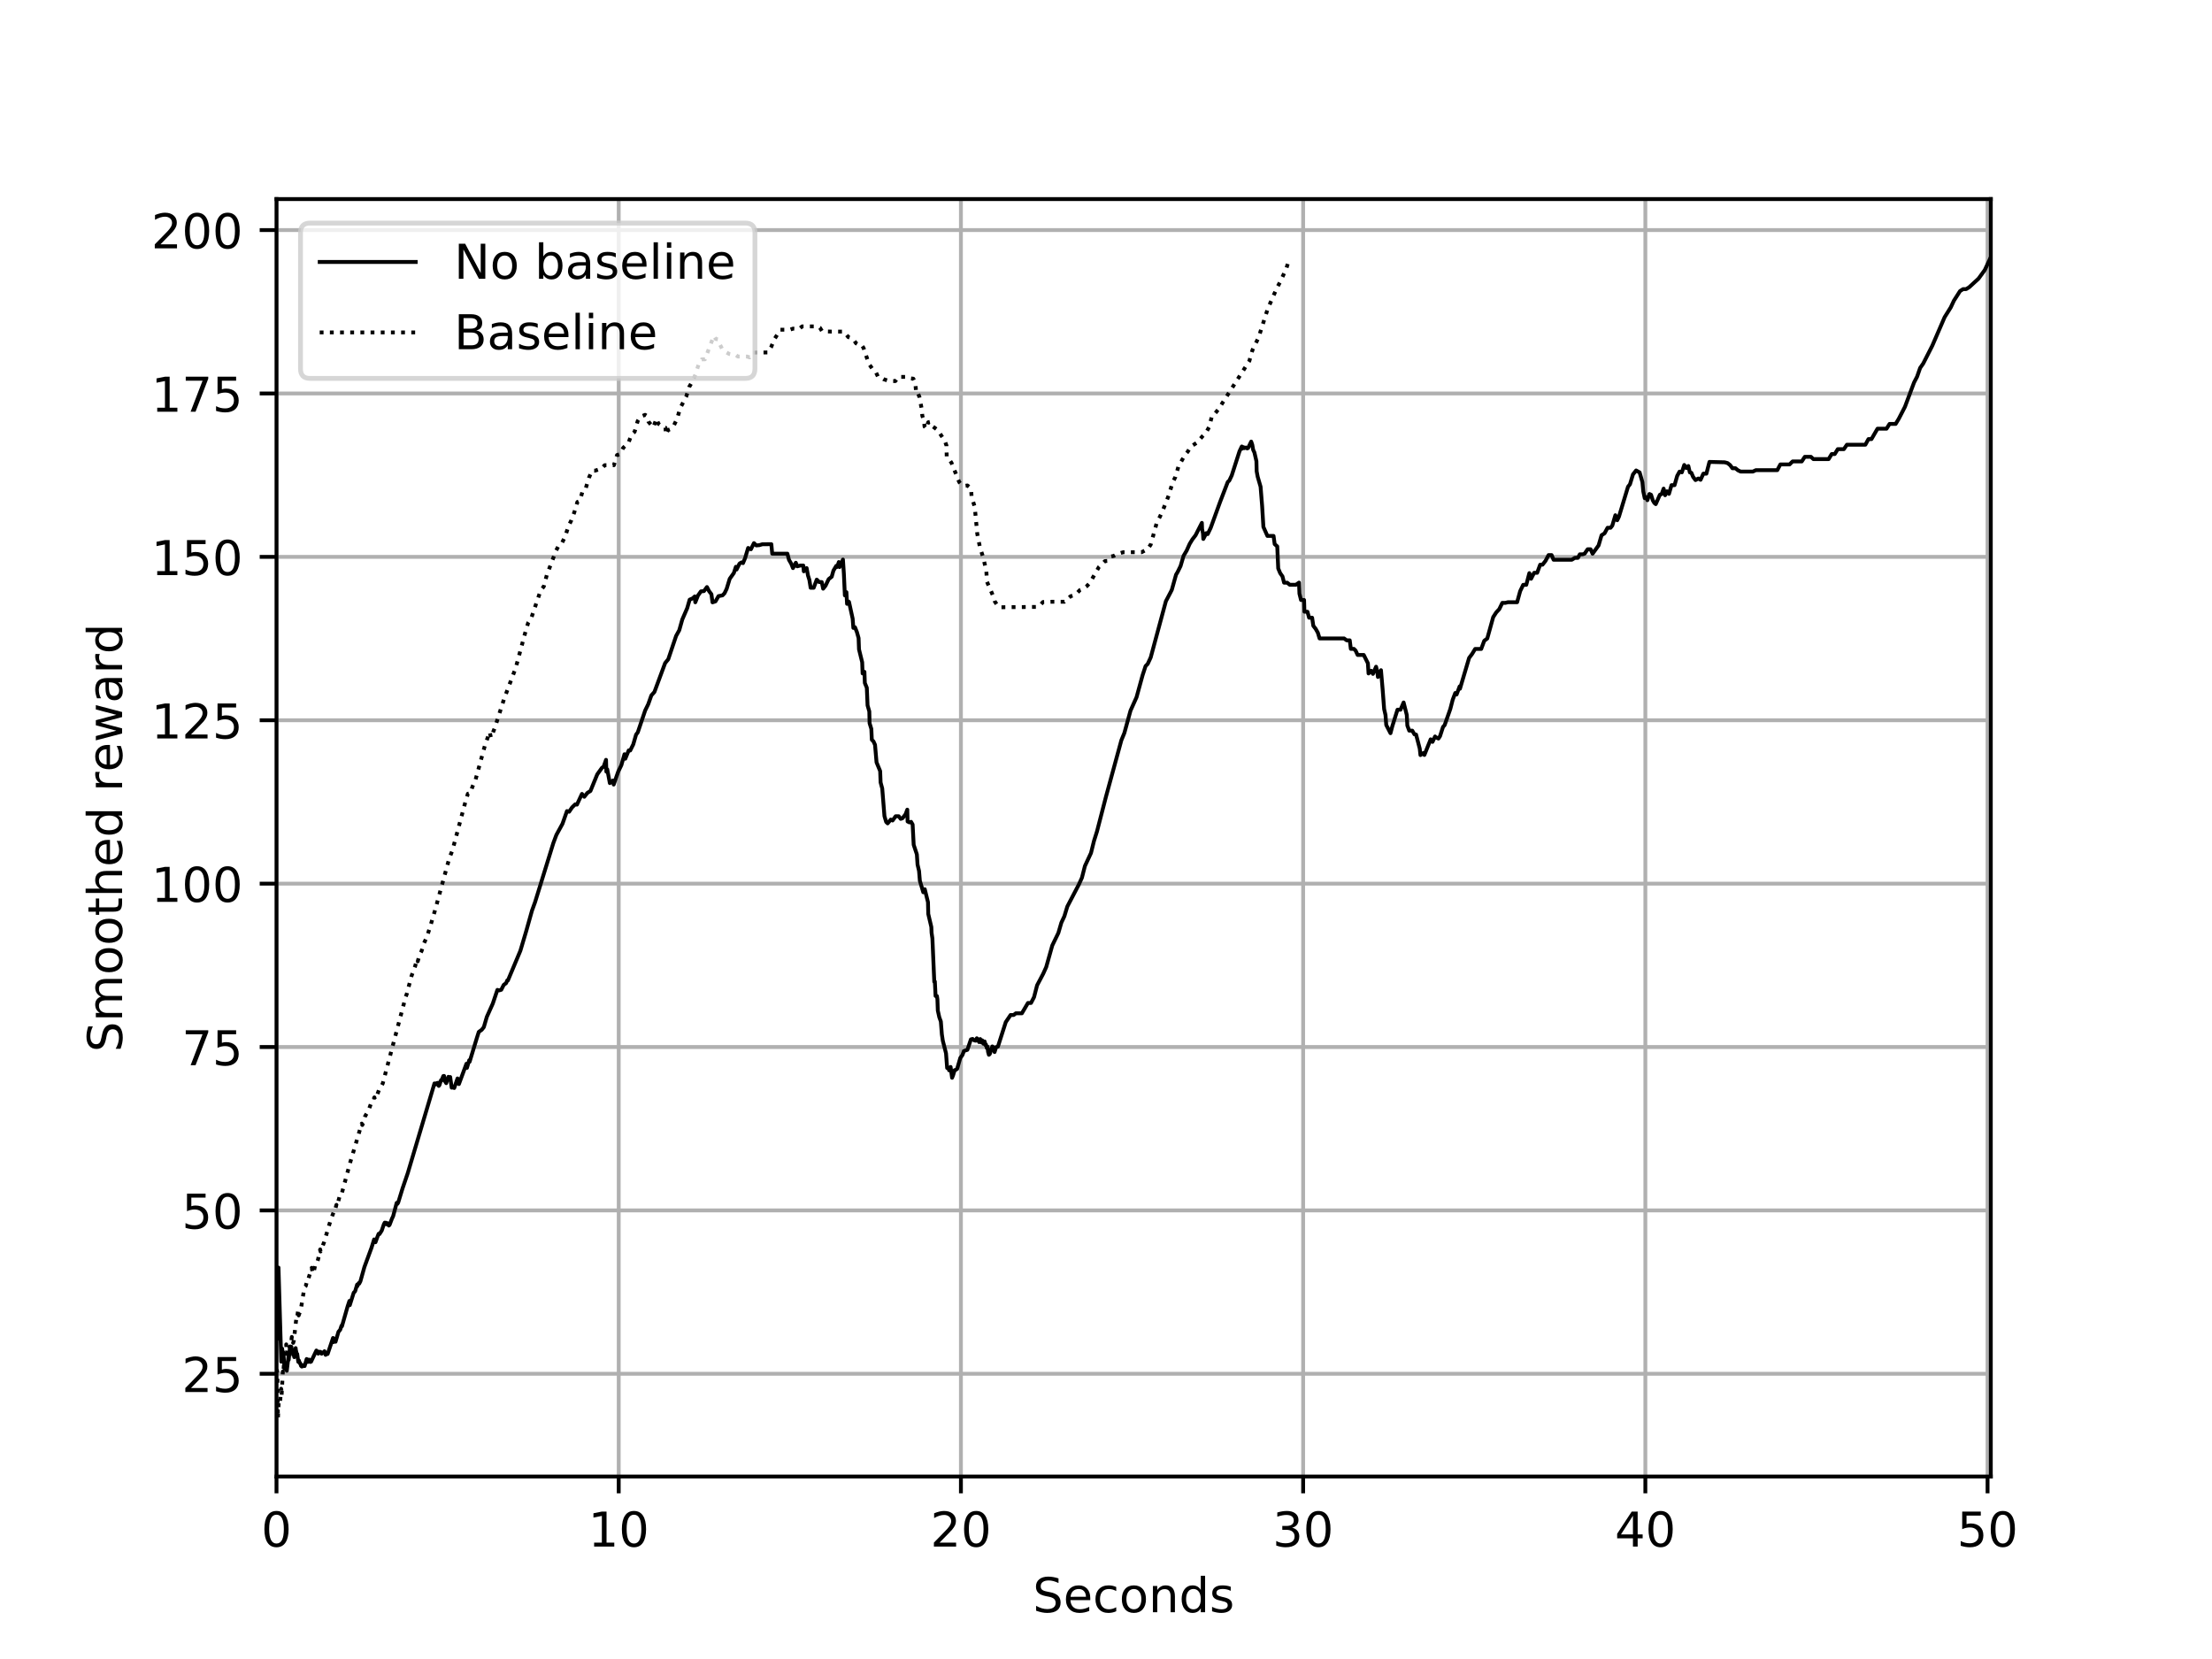 <?xml version="1.0" encoding="utf-8" standalone="no"?>
<!DOCTYPE svg PUBLIC "-//W3C//DTD SVG 1.1//EN"
  "http://www.w3.org/Graphics/SVG/1.1/DTD/svg11.dtd">
<!-- Created with matplotlib (https://matplotlib.org/) -->
<svg height="345.6pt" version="1.1" viewBox="0 0 460.8 345.6" width="460.8pt" xmlns="http://www.w3.org/2000/svg" xmlns:xlink="http://www.w3.org/1999/xlink">
 <defs>
  <style type="text/css">
*{stroke-linecap:butt;stroke-linejoin:round;}
  </style>
 </defs>
 <g id="figure_1">
  <g id="patch_1">
   <path d="M 0 345.6 
L 460.8 345.6 
L 460.8 0 
L 0 0 
z
" style="fill:#ffffff;"/>
  </g>
  <g id="axes_1">
   <g id="patch_2">
    <path d="M 57.6 307.584 
L 414.72 307.584 
L 414.72 41.472 
L 57.6 41.472 
z
" style="fill:#ffffff;"/>
   </g>
   <g id="matplotlib.axis_1">
    <g id="xtick_1">
     <g id="line2d_1">
      <path clip-path="url(#pd88b8d4b25)" d="M 57.6 307.584 
L 57.6 41.472 
" style="fill:none;stroke:#b0b0b0;stroke-linecap:square;stroke-width:0.8;"/>
     </g>
     <g id="line2d_2">
      <defs>
       <path d="M 0 0 
L 0 3.5 
" id="m106d894d4b" style="stroke:#000000;stroke-width:0.8;"/>
      </defs>
      <g>
       <use style="stroke:#000000;stroke-width:0.8;" x="57.6" xlink:href="#m106d894d4b" y="307.584"/>
      </g>
     </g>
     <g id="text_1">
      <!-- 0 -->
      <defs>
       <path d="M 31.781 66.406 
Q 24.172 66.406 20.328 58.906 
Q 16.5 51.422 16.5 36.375 
Q 16.5 21.391 20.328 13.891 
Q 24.172 6.391 31.781 6.391 
Q 39.453 6.391 43.281 13.891 
Q 47.125 21.391 47.125 36.375 
Q 47.125 51.422 43.281 58.906 
Q 39.453 66.406 31.781 66.406 
z
M 31.781 74.219 
Q 44.047 74.219 50.516 64.516 
Q 56.984 54.828 56.984 36.375 
Q 56.984 17.969 50.516 8.266 
Q 44.047 -1.422 31.781 -1.422 
Q 19.531 -1.422 13.062 8.266 
Q 6.594 17.969 6.594 36.375 
Q 6.594 54.828 13.062 64.516 
Q 19.531 74.219 31.781 74.219 
z
" id="DejaVuSans-48"/>
      </defs>
      <g transform="translate(54.419 322.182)scale(0.1 -0.1)">
       <use xlink:href="#DejaVuSans-48"/>
      </g>
     </g>
    </g>
    <g id="xtick_2">
     <g id="line2d_3">
      <path clip-path="url(#pd88b8d4b25)" d="M 128.889 307.584 
L 128.889 41.472 
" style="fill:none;stroke:#b0b0b0;stroke-linecap:square;stroke-width:0.8;"/>
     </g>
     <g id="line2d_4">
      <g>
       <use style="stroke:#000000;stroke-width:0.8;" x="128.889" xlink:href="#m106d894d4b" y="307.584"/>
      </g>
     </g>
     <g id="text_2">
      <!-- 10 -->
      <defs>
       <path d="M 12.406 8.297 
L 28.516 8.297 
L 28.516 63.922 
L 10.984 60.406 
L 10.984 69.391 
L 28.422 72.906 
L 38.281 72.906 
L 38.281 8.297 
L 54.391 8.297 
L 54.391 0 
L 12.406 0 
z
" id="DejaVuSans-49"/>
      </defs>
      <g transform="translate(122.527 322.182)scale(0.1 -0.1)">
       <use xlink:href="#DejaVuSans-49"/>
       <use x="63.623" xlink:href="#DejaVuSans-48"/>
      </g>
     </g>
    </g>
    <g id="xtick_3">
     <g id="line2d_5">
      <path clip-path="url(#pd88b8d4b25)" d="M 200.178 307.584 
L 200.178 41.472 
" style="fill:none;stroke:#b0b0b0;stroke-linecap:square;stroke-width:0.8;"/>
     </g>
     <g id="line2d_6">
      <g>
       <use style="stroke:#000000;stroke-width:0.8;" x="200.178" xlink:href="#m106d894d4b" y="307.584"/>
      </g>
     </g>
     <g id="text_3">
      <!-- 20 -->
      <defs>
       <path d="M 19.188 8.297 
L 53.609 8.297 
L 53.609 0 
L 7.328 0 
L 7.328 8.297 
Q 12.938 14.109 22.625 23.891 
Q 32.328 33.688 34.812 36.531 
Q 39.547 41.844 41.422 45.531 
Q 43.312 49.219 43.312 52.781 
Q 43.312 58.594 39.234 62.25 
Q 35.156 65.922 28.609 65.922 
Q 23.969 65.922 18.812 64.312 
Q 13.672 62.703 7.812 59.422 
L 7.812 69.391 
Q 13.766 71.781 18.938 73 
Q 24.125 74.219 28.422 74.219 
Q 39.75 74.219 46.484 68.547 
Q 53.219 62.891 53.219 53.422 
Q 53.219 48.922 51.531 44.891 
Q 49.859 40.875 45.406 35.406 
Q 44.188 33.984 37.641 27.219 
Q 31.109 20.453 19.188 8.297 
z
" id="DejaVuSans-50"/>
      </defs>
      <g transform="translate(193.816 322.182)scale(0.1 -0.1)">
       <use xlink:href="#DejaVuSans-50"/>
       <use x="63.623" xlink:href="#DejaVuSans-48"/>
      </g>
     </g>
    </g>
    <g id="xtick_4">
     <g id="line2d_7">
      <path clip-path="url(#pd88b8d4b25)" d="M 271.467 307.584 
L 271.467 41.472 
" style="fill:none;stroke:#b0b0b0;stroke-linecap:square;stroke-width:0.8;"/>
     </g>
     <g id="line2d_8">
      <g>
       <use style="stroke:#000000;stroke-width:0.8;" x="271.467" xlink:href="#m106d894d4b" y="307.584"/>
      </g>
     </g>
     <g id="text_4">
      <!-- 30 -->
      <defs>
       <path d="M 40.578 39.312 
Q 47.656 37.797 51.625 33 
Q 55.609 28.219 55.609 21.188 
Q 55.609 10.406 48.188 4.484 
Q 40.766 -1.422 27.094 -1.422 
Q 22.516 -1.422 17.656 -0.516 
Q 12.797 0.391 7.625 2.203 
L 7.625 11.719 
Q 11.719 9.328 16.594 8.109 
Q 21.484 6.891 26.812 6.891 
Q 36.078 6.891 40.938 10.547 
Q 45.797 14.203 45.797 21.188 
Q 45.797 27.641 41.281 31.266 
Q 36.766 34.906 28.719 34.906 
L 20.219 34.906 
L 20.219 43.016 
L 29.109 43.016 
Q 36.375 43.016 40.234 45.922 
Q 44.094 48.828 44.094 54.297 
Q 44.094 59.906 40.109 62.906 
Q 36.141 65.922 28.719 65.922 
Q 24.656 65.922 20.016 65.031 
Q 15.375 64.156 9.812 62.312 
L 9.812 71.094 
Q 15.438 72.656 20.344 73.438 
Q 25.25 74.219 29.594 74.219 
Q 40.828 74.219 47.359 69.109 
Q 53.906 64.016 53.906 55.328 
Q 53.906 49.266 50.438 45.094 
Q 46.969 40.922 40.578 39.312 
z
" id="DejaVuSans-51"/>
      </defs>
      <g transform="translate(265.105 322.182)scale(0.1 -0.1)">
       <use xlink:href="#DejaVuSans-51"/>
       <use x="63.623" xlink:href="#DejaVuSans-48"/>
      </g>
     </g>
    </g>
    <g id="xtick_5">
     <g id="line2d_9">
      <path clip-path="url(#pd88b8d4b25)" d="M 342.756 307.584 
L 342.756 41.472 
" style="fill:none;stroke:#b0b0b0;stroke-linecap:square;stroke-width:0.8;"/>
     </g>
     <g id="line2d_10">
      <g>
       <use style="stroke:#000000;stroke-width:0.8;" x="342.756" xlink:href="#m106d894d4b" y="307.584"/>
      </g>
     </g>
     <g id="text_5">
      <!-- 40 -->
      <defs>
       <path d="M 37.797 64.312 
L 12.891 25.391 
L 37.797 25.391 
z
M 35.203 72.906 
L 47.609 72.906 
L 47.609 25.391 
L 58.016 25.391 
L 58.016 17.188 
L 47.609 17.188 
L 47.609 0 
L 37.797 0 
L 37.797 17.188 
L 4.891 17.188 
L 4.891 26.703 
z
" id="DejaVuSans-52"/>
      </defs>
      <g transform="translate(336.394 322.182)scale(0.1 -0.1)">
       <use xlink:href="#DejaVuSans-52"/>
       <use x="63.623" xlink:href="#DejaVuSans-48"/>
      </g>
     </g>
    </g>
    <g id="xtick_6">
     <g id="line2d_11">
      <path clip-path="url(#pd88b8d4b25)" d="M 414.046 307.584 
L 414.046 41.472 
" style="fill:none;stroke:#b0b0b0;stroke-linecap:square;stroke-width:0.8;"/>
     </g>
     <g id="line2d_12">
      <g>
       <use style="stroke:#000000;stroke-width:0.8;" x="414.046" xlink:href="#m106d894d4b" y="307.584"/>
      </g>
     </g>
     <g id="text_6">
      <!-- 50 -->
      <defs>
       <path d="M 10.797 72.906 
L 49.516 72.906 
L 49.516 64.594 
L 19.828 64.594 
L 19.828 46.734 
Q 21.969 47.469 24.109 47.828 
Q 26.266 48.188 28.422 48.188 
Q 40.625 48.188 47.75 41.5 
Q 54.891 34.812 54.891 23.391 
Q 54.891 11.625 47.562 5.094 
Q 40.234 -1.422 26.906 -1.422 
Q 22.312 -1.422 17.547 -0.641 
Q 12.797 0.141 7.719 1.703 
L 7.719 11.625 
Q 12.109 9.234 16.797 8.062 
Q 21.484 6.891 26.703 6.891 
Q 35.156 6.891 40.078 11.328 
Q 45.016 15.766 45.016 23.391 
Q 45.016 31 40.078 35.438 
Q 35.156 39.891 26.703 39.891 
Q 22.75 39.891 18.812 39.016 
Q 14.891 38.141 10.797 36.281 
z
" id="DejaVuSans-53"/>
      </defs>
      <g transform="translate(407.683 322.182)scale(0.1 -0.1)">
       <use xlink:href="#DejaVuSans-53"/>
       <use x="63.623" xlink:href="#DejaVuSans-48"/>
      </g>
     </g>
    </g>
    <g id="text_7">
     <!-- Seconds -->
     <defs>
      <path d="M 53.516 70.516 
L 53.516 60.891 
Q 47.906 63.578 42.922 64.891 
Q 37.938 66.219 33.297 66.219 
Q 25.25 66.219 20.875 63.094 
Q 16.5 59.969 16.5 54.203 
Q 16.5 49.359 19.406 46.891 
Q 22.312 44.438 30.422 42.922 
L 36.375 41.703 
Q 47.406 39.594 52.656 34.297 
Q 57.906 29 57.906 20.125 
Q 57.906 9.516 50.797 4.047 
Q 43.703 -1.422 29.984 -1.422 
Q 24.812 -1.422 18.969 -0.25 
Q 13.141 0.922 6.891 3.219 
L 6.891 13.375 
Q 12.891 10.016 18.656 8.297 
Q 24.422 6.594 29.984 6.594 
Q 38.422 6.594 43.016 9.906 
Q 47.609 13.234 47.609 19.391 
Q 47.609 24.75 44.312 27.781 
Q 41.016 30.812 33.5 32.328 
L 27.484 33.5 
Q 16.453 35.688 11.516 40.375 
Q 6.594 45.062 6.594 53.422 
Q 6.594 63.094 13.406 68.656 
Q 20.219 74.219 32.172 74.219 
Q 37.312 74.219 42.625 73.281 
Q 47.953 72.359 53.516 70.516 
z
" id="DejaVuSans-83"/>
      <path d="M 56.203 29.594 
L 56.203 25.203 
L 14.891 25.203 
Q 15.484 15.922 20.484 11.062 
Q 25.484 6.203 34.422 6.203 
Q 39.594 6.203 44.453 7.469 
Q 49.312 8.734 54.109 11.281 
L 54.109 2.781 
Q 49.266 0.734 44.188 -0.344 
Q 39.109 -1.422 33.891 -1.422 
Q 20.797 -1.422 13.156 6.188 
Q 5.516 13.812 5.516 26.812 
Q 5.516 40.234 12.766 48.109 
Q 20.016 56 32.328 56 
Q 43.359 56 49.781 48.891 
Q 56.203 41.797 56.203 29.594 
z
M 47.219 32.234 
Q 47.125 39.594 43.094 43.984 
Q 39.062 48.391 32.422 48.391 
Q 24.906 48.391 20.391 44.141 
Q 15.875 39.891 15.188 32.172 
z
" id="DejaVuSans-101"/>
      <path d="M 48.781 52.594 
L 48.781 44.188 
Q 44.969 46.297 41.141 47.344 
Q 37.312 48.391 33.406 48.391 
Q 24.656 48.391 19.812 42.844 
Q 14.984 37.312 14.984 27.297 
Q 14.984 17.281 19.812 11.734 
Q 24.656 6.203 33.406 6.203 
Q 37.312 6.203 41.141 7.25 
Q 44.969 8.297 48.781 10.406 
L 48.781 2.094 
Q 45.016 0.344 40.984 -0.531 
Q 36.969 -1.422 32.422 -1.422 
Q 20.062 -1.422 12.781 6.344 
Q 5.516 14.109 5.516 27.297 
Q 5.516 40.672 12.859 48.328 
Q 20.219 56 33.016 56 
Q 37.156 56 41.109 55.141 
Q 45.062 54.297 48.781 52.594 
z
" id="DejaVuSans-99"/>
      <path d="M 30.609 48.391 
Q 23.391 48.391 19.188 42.75 
Q 14.984 37.109 14.984 27.297 
Q 14.984 17.484 19.156 11.844 
Q 23.344 6.203 30.609 6.203 
Q 37.797 6.203 41.984 11.859 
Q 46.188 17.531 46.188 27.297 
Q 46.188 37.016 41.984 42.703 
Q 37.797 48.391 30.609 48.391 
z
M 30.609 56 
Q 42.328 56 49.016 48.375 
Q 55.719 40.766 55.719 27.297 
Q 55.719 13.875 49.016 6.219 
Q 42.328 -1.422 30.609 -1.422 
Q 18.844 -1.422 12.172 6.219 
Q 5.516 13.875 5.516 27.297 
Q 5.516 40.766 12.172 48.375 
Q 18.844 56 30.609 56 
z
" id="DejaVuSans-111"/>
      <path d="M 54.891 33.016 
L 54.891 0 
L 45.906 0 
L 45.906 32.719 
Q 45.906 40.484 42.875 44.328 
Q 39.844 48.188 33.797 48.188 
Q 26.516 48.188 22.312 43.547 
Q 18.109 38.922 18.109 30.906 
L 18.109 0 
L 9.078 0 
L 9.078 54.688 
L 18.109 54.688 
L 18.109 46.188 
Q 21.344 51.125 25.703 53.562 
Q 30.078 56 35.797 56 
Q 45.219 56 50.047 50.172 
Q 54.891 44.344 54.891 33.016 
z
" id="DejaVuSans-110"/>
      <path d="M 45.406 46.391 
L 45.406 75.984 
L 54.391 75.984 
L 54.391 0 
L 45.406 0 
L 45.406 8.203 
Q 42.578 3.328 38.25 0.953 
Q 33.938 -1.422 27.875 -1.422 
Q 17.969 -1.422 11.734 6.484 
Q 5.516 14.406 5.516 27.297 
Q 5.516 40.188 11.734 48.094 
Q 17.969 56 27.875 56 
Q 33.938 56 38.25 53.625 
Q 42.578 51.266 45.406 46.391 
z
M 14.797 27.297 
Q 14.797 17.391 18.875 11.75 
Q 22.953 6.109 30.078 6.109 
Q 37.203 6.109 41.297 11.75 
Q 45.406 17.391 45.406 27.297 
Q 45.406 37.203 41.297 42.844 
Q 37.203 48.484 30.078 48.484 
Q 22.953 48.484 18.875 42.844 
Q 14.797 37.203 14.797 27.297 
z
" id="DejaVuSans-100"/>
      <path d="M 44.281 53.078 
L 44.281 44.578 
Q 40.484 46.531 36.375 47.5 
Q 32.281 48.484 27.875 48.484 
Q 21.188 48.484 17.844 46.438 
Q 14.5 44.391 14.5 40.281 
Q 14.5 37.156 16.891 35.375 
Q 19.281 33.594 26.516 31.984 
L 29.594 31.297 
Q 39.156 29.25 43.188 25.516 
Q 47.219 21.781 47.219 15.094 
Q 47.219 7.469 41.188 3.016 
Q 35.156 -1.422 24.609 -1.422 
Q 20.219 -1.422 15.453 -0.562 
Q 10.688 0.297 5.422 2 
L 5.422 11.281 
Q 10.406 8.688 15.234 7.391 
Q 20.062 6.109 24.812 6.109 
Q 31.156 6.109 34.562 8.281 
Q 37.984 10.453 37.984 14.406 
Q 37.984 18.062 35.516 20.016 
Q 33.062 21.969 24.703 23.781 
L 21.578 24.516 
Q 13.234 26.266 9.516 29.906 
Q 5.812 33.547 5.812 39.891 
Q 5.812 47.609 11.281 51.797 
Q 16.75 56 26.812 56 
Q 31.781 56 36.172 55.266 
Q 40.578 54.547 44.281 53.078 
z
" id="DejaVuSans-115"/>
     </defs>
     <g transform="translate(215.153 335.861)scale(0.1 -0.1)">
      <use xlink:href="#DejaVuSans-83"/>
      <use x="63.477" xlink:href="#DejaVuSans-101"/>
      <use x="125" xlink:href="#DejaVuSans-99"/>
      <use x="179.98" xlink:href="#DejaVuSans-111"/>
      <use x="241.162" xlink:href="#DejaVuSans-110"/>
      <use x="304.541" xlink:href="#DejaVuSans-100"/>
      <use x="368.018" xlink:href="#DejaVuSans-115"/>
     </g>
    </g>
   </g>
   <g id="matplotlib.axis_2">
    <g id="ytick_1">
     <g id="line2d_13">
      <path clip-path="url(#pd88b8d4b25)" d="M 57.6 286.185 
L 414.72 286.185 
" style="fill:none;stroke:#b0b0b0;stroke-linecap:square;stroke-width:0.8;"/>
     </g>
     <g id="line2d_14">
      <defs>
       <path d="M 0 0 
L -3.5 0 
" id="m6c1cdceaab" style="stroke:#000000;stroke-width:0.8;"/>
      </defs>
      <g>
       <use style="stroke:#000000;stroke-width:0.8;" x="57.6" xlink:href="#m6c1cdceaab" y="286.185"/>
      </g>
     </g>
     <g id="text_8">
      <!-- 25 -->
      <g transform="translate(37.875 289.984)scale(0.1 -0.1)">
       <use xlink:href="#DejaVuSans-50"/>
       <use x="63.623" xlink:href="#DejaVuSans-53"/>
      </g>
     </g>
    </g>
    <g id="ytick_2">
     <g id="line2d_15">
      <path clip-path="url(#pd88b8d4b25)" d="M 57.6 252.149 
L 414.72 252.149 
" style="fill:none;stroke:#b0b0b0;stroke-linecap:square;stroke-width:0.8;"/>
     </g>
     <g id="line2d_16">
      <g>
       <use style="stroke:#000000;stroke-width:0.8;" x="57.6" xlink:href="#m6c1cdceaab" y="252.149"/>
      </g>
     </g>
     <g id="text_9">
      <!-- 50 -->
      <g transform="translate(37.875 255.948)scale(0.1 -0.1)">
       <use xlink:href="#DejaVuSans-53"/>
       <use x="63.623" xlink:href="#DejaVuSans-48"/>
      </g>
     </g>
    </g>
    <g id="ytick_3">
     <g id="line2d_17">
      <path clip-path="url(#pd88b8d4b25)" d="M 57.6 218.112 
L 414.72 218.112 
" style="fill:none;stroke:#b0b0b0;stroke-linecap:square;stroke-width:0.8;"/>
     </g>
     <g id="line2d_18">
      <g>
       <use style="stroke:#000000;stroke-width:0.8;" x="57.6" xlink:href="#m6c1cdceaab" y="218.112"/>
      </g>
     </g>
     <g id="text_10">
      <!-- 75 -->
      <defs>
       <path d="M 8.203 72.906 
L 55.078 72.906 
L 55.078 68.703 
L 28.609 0 
L 18.312 0 
L 43.219 64.594 
L 8.203 64.594 
z
" id="DejaVuSans-55"/>
      </defs>
      <g transform="translate(37.875 221.912)scale(0.1 -0.1)">
       <use xlink:href="#DejaVuSans-55"/>
       <use x="63.623" xlink:href="#DejaVuSans-53"/>
      </g>
     </g>
    </g>
    <g id="ytick_4">
     <g id="line2d_19">
      <path clip-path="url(#pd88b8d4b25)" d="M 57.6 184.076 
L 414.72 184.076 
" style="fill:none;stroke:#b0b0b0;stroke-linecap:square;stroke-width:0.8;"/>
     </g>
     <g id="line2d_20">
      <g>
       <use style="stroke:#000000;stroke-width:0.8;" x="57.6" xlink:href="#m6c1cdceaab" y="184.076"/>
      </g>
     </g>
     <g id="text_11">
      <!-- 100 -->
      <g transform="translate(31.512 187.875)scale(0.1 -0.1)">
       <use xlink:href="#DejaVuSans-49"/>
       <use x="63.623" xlink:href="#DejaVuSans-48"/>
       <use x="127.246" xlink:href="#DejaVuSans-48"/>
      </g>
     </g>
    </g>
    <g id="ytick_5">
     <g id="line2d_21">
      <path clip-path="url(#pd88b8d4b25)" d="M 57.6 150.04 
L 414.72 150.04 
" style="fill:none;stroke:#b0b0b0;stroke-linecap:square;stroke-width:0.8;"/>
     </g>
     <g id="line2d_22">
      <g>
       <use style="stroke:#000000;stroke-width:0.8;" x="57.6" xlink:href="#m6c1cdceaab" y="150.04"/>
      </g>
     </g>
     <g id="text_12">
      <!-- 125 -->
      <g transform="translate(31.512 153.839)scale(0.1 -0.1)">
       <use xlink:href="#DejaVuSans-49"/>
       <use x="63.623" xlink:href="#DejaVuSans-50"/>
       <use x="127.246" xlink:href="#DejaVuSans-53"/>
      </g>
     </g>
    </g>
    <g id="ytick_6">
     <g id="line2d_23">
      <path clip-path="url(#pd88b8d4b25)" d="M 57.6 116.004 
L 414.72 116.004 
" style="fill:none;stroke:#b0b0b0;stroke-linecap:square;stroke-width:0.8;"/>
     </g>
     <g id="line2d_24">
      <g>
       <use style="stroke:#000000;stroke-width:0.8;" x="57.6" xlink:href="#m6c1cdceaab" y="116.004"/>
      </g>
     </g>
     <g id="text_13">
      <!-- 150 -->
      <g transform="translate(31.512 119.803)scale(0.1 -0.1)">
       <use xlink:href="#DejaVuSans-49"/>
       <use x="63.623" xlink:href="#DejaVuSans-53"/>
       <use x="127.246" xlink:href="#DejaVuSans-48"/>
      </g>
     </g>
    </g>
    <g id="ytick_7">
     <g id="line2d_25">
      <path clip-path="url(#pd88b8d4b25)" d="M 57.6 81.968 
L 414.72 81.968 
" style="fill:none;stroke:#b0b0b0;stroke-linecap:square;stroke-width:0.8;"/>
     </g>
     <g id="line2d_26">
      <g>
       <use style="stroke:#000000;stroke-width:0.8;" x="57.6" xlink:href="#m6c1cdceaab" y="81.968"/>
      </g>
     </g>
     <g id="text_14">
      <!-- 175 -->
      <g transform="translate(31.512 85.767)scale(0.1 -0.1)">
       <use xlink:href="#DejaVuSans-49"/>
       <use x="63.623" xlink:href="#DejaVuSans-55"/>
       <use x="127.246" xlink:href="#DejaVuSans-53"/>
      </g>
     </g>
    </g>
    <g id="ytick_8">
     <g id="line2d_27">
      <path clip-path="url(#pd88b8d4b25)" d="M 57.6 47.932 
L 414.72 47.932 
" style="fill:none;stroke:#b0b0b0;stroke-linecap:square;stroke-width:0.8;"/>
     </g>
     <g id="line2d_28">
      <g>
       <use style="stroke:#000000;stroke-width:0.8;" x="57.6" xlink:href="#m6c1cdceaab" y="47.932"/>
      </g>
     </g>
     <g id="text_15">
      <!-- 200 -->
      <g transform="translate(31.512 51.731)scale(0.1 -0.1)">
       <use xlink:href="#DejaVuSans-50"/>
       <use x="63.623" xlink:href="#DejaVuSans-48"/>
       <use x="127.246" xlink:href="#DejaVuSans-48"/>
      </g>
     </g>
    </g>
    <g id="text_16">
     <!-- Smoothed reward -->
     <defs>
      <path d="M 52 44.188 
Q 55.375 50.25 60.062 53.125 
Q 64.75 56 71.094 56 
Q 79.641 56 84.281 50.016 
Q 88.922 44.047 88.922 33.016 
L 88.922 0 
L 79.891 0 
L 79.891 32.719 
Q 79.891 40.578 77.094 44.375 
Q 74.312 48.188 68.609 48.188 
Q 61.625 48.188 57.562 43.547 
Q 53.516 38.922 53.516 30.906 
L 53.516 0 
L 44.484 0 
L 44.484 32.719 
Q 44.484 40.625 41.703 44.406 
Q 38.922 48.188 33.109 48.188 
Q 26.219 48.188 22.156 43.531 
Q 18.109 38.875 18.109 30.906 
L 18.109 0 
L 9.078 0 
L 9.078 54.688 
L 18.109 54.688 
L 18.109 46.188 
Q 21.188 51.219 25.484 53.609 
Q 29.781 56 35.688 56 
Q 41.656 56 45.828 52.969 
Q 50 49.953 52 44.188 
z
" id="DejaVuSans-109"/>
      <path d="M 18.312 70.219 
L 18.312 54.688 
L 36.812 54.688 
L 36.812 47.703 
L 18.312 47.703 
L 18.312 18.016 
Q 18.312 11.328 20.141 9.422 
Q 21.969 7.516 27.594 7.516 
L 36.812 7.516 
L 36.812 0 
L 27.594 0 
Q 17.188 0 13.234 3.875 
Q 9.281 7.766 9.281 18.016 
L 9.281 47.703 
L 2.688 47.703 
L 2.688 54.688 
L 9.281 54.688 
L 9.281 70.219 
z
" id="DejaVuSans-116"/>
      <path d="M 54.891 33.016 
L 54.891 0 
L 45.906 0 
L 45.906 32.719 
Q 45.906 40.484 42.875 44.328 
Q 39.844 48.188 33.797 48.188 
Q 26.516 48.188 22.312 43.547 
Q 18.109 38.922 18.109 30.906 
L 18.109 0 
L 9.078 0 
L 9.078 75.984 
L 18.109 75.984 
L 18.109 46.188 
Q 21.344 51.125 25.703 53.562 
Q 30.078 56 35.797 56 
Q 45.219 56 50.047 50.172 
Q 54.891 44.344 54.891 33.016 
z
" id="DejaVuSans-104"/>
      <path id="DejaVuSans-32"/>
      <path d="M 41.109 46.297 
Q 39.594 47.172 37.812 47.578 
Q 36.031 48 33.891 48 
Q 26.266 48 22.188 43.047 
Q 18.109 38.094 18.109 28.812 
L 18.109 0 
L 9.078 0 
L 9.078 54.688 
L 18.109 54.688 
L 18.109 46.188 
Q 20.953 51.172 25.484 53.578 
Q 30.031 56 36.531 56 
Q 37.453 56 38.578 55.875 
Q 39.703 55.766 41.062 55.516 
z
" id="DejaVuSans-114"/>
      <path d="M 4.203 54.688 
L 13.188 54.688 
L 24.422 12.016 
L 35.594 54.688 
L 46.188 54.688 
L 57.422 12.016 
L 68.609 54.688 
L 77.594 54.688 
L 63.281 0 
L 52.688 0 
L 40.922 44.828 
L 29.109 0 
L 18.5 0 
z
" id="DejaVuSans-119"/>
      <path d="M 34.281 27.484 
Q 23.391 27.484 19.188 25 
Q 14.984 22.516 14.984 16.5 
Q 14.984 11.719 18.141 8.906 
Q 21.297 6.109 26.703 6.109 
Q 34.188 6.109 38.703 11.406 
Q 43.219 16.703 43.219 25.484 
L 43.219 27.484 
z
M 52.203 31.203 
L 52.203 0 
L 43.219 0 
L 43.219 8.297 
Q 40.141 3.328 35.547 0.953 
Q 30.953 -1.422 24.312 -1.422 
Q 15.922 -1.422 10.953 3.297 
Q 6 8.016 6 15.922 
Q 6 25.141 12.172 29.828 
Q 18.359 34.516 30.609 34.516 
L 43.219 34.516 
L 43.219 35.406 
Q 43.219 41.609 39.141 45 
Q 35.062 48.391 27.688 48.391 
Q 23 48.391 18.547 47.266 
Q 14.109 46.141 10.016 43.891 
L 10.016 52.203 
Q 14.938 54.109 19.578 55.047 
Q 24.219 56 28.609 56 
Q 40.484 56 46.344 49.844 
Q 52.203 43.703 52.203 31.203 
z
" id="DejaVuSans-97"/>
     </defs>
     <g transform="translate(25.433 219.173)rotate(-90)scale(0.1 -0.1)">
      <use xlink:href="#DejaVuSans-83"/>
      <use x="63.477" xlink:href="#DejaVuSans-109"/>
      <use x="160.889" xlink:href="#DejaVuSans-111"/>
      <use x="222.07" xlink:href="#DejaVuSans-111"/>
      <use x="283.252" xlink:href="#DejaVuSans-116"/>
      <use x="322.461" xlink:href="#DejaVuSans-104"/>
      <use x="385.84" xlink:href="#DejaVuSans-101"/>
      <use x="447.363" xlink:href="#DejaVuSans-100"/>
      <use x="510.84" xlink:href="#DejaVuSans-32"/>
      <use x="542.627" xlink:href="#DejaVuSans-114"/>
      <use x="583.709" xlink:href="#DejaVuSans-101"/>
      <use x="645.232" xlink:href="#DejaVuSans-119"/>
      <use x="727.02" xlink:href="#DejaVuSans-97"/>
      <use x="788.299" xlink:href="#DejaVuSans-114"/>
      <use x="829.396" xlink:href="#DejaVuSans-100"/>
     </g>
    </g>
   </g>
   <g id="line2d_29">
    <path clip-path="url(#pd88b8d4b25)" d="M 57.6 273.932 
L 57.707 274.612 
L 57.784 278.924 
L 58.015 264.061 
L 58.594 283.671 
L 58.771 280.933 
L 58.845 281.465 
L 59.019 281.7 
L 59.28 285.133 
L 59.473 284.596 
L 59.696 285.025 
L 59.745 285.553 
L 60.101 282.554 
L 60.142 283.286 
L 60.424 280.484 
L 60.476 280.987 
L 60.547 281.26 
L 60.694 280.545 
L 60.87 281.671 
L 60.996 281.263 
L 61.076 282.266 
L 61.192 282.1 
L 61.255 282.259 
L 61.302 282.719 
L 61.585 280.83 
L 61.634 281.242 
L 61.816 282.017 
L 61.911 282.046 
L 62.14 283.709 
L 62.269 283.413 
L 62.452 283.993 
L 62.536 283.961 
L 62.71 284.542 
L 62.81 284.44 
L 62.859 284.677 
L 62.989 284.39 
L 63.025 284.64 
L 63.123 284.563 
L 63.325 284.357 
L 63.455 284.578 
L 63.88 283.112 
L 63.91 283.407 
L 64.01 283.336 
L 64.113 283.724 
L 64.369 283.224 
L 64.622 283.721 
L 64.801 283.668 
L 65.906 281.339 
L 65.942 281.55 
L 66.094 281.675 
L 66.214 281.553 
L 66.29 281.99 
L 66.471 281.583 
L 66.568 281.638 
L 66.624 281.828 
L 66.749 281.61 
L 66.992 282.005 
L 67.263 281.733 
L 67.318 281.842 
L 67.374 281.774 
L 67.527 281.61 
L 67.595 281.488 
L 67.829 282.237 
L 68.171 281.951 
L 68.25 282.06 
L 69.378 278.724 
L 69.458 279.582 
L 69.584 279.432 
L 69.745 278.874 
L 69.898 279.514 
L 70.511 277.431 
L 70.864 277.022 
L 71.148 276.151 
L 71.233 276.287 
L 72.411 272.162 
L 72.793 271.005 
L 72.869 271.89 
L 73.69 269.276 
L 73.937 269.058 
L 74.013 268.881 
L 74.391 267.615 
L 74.438 267.941 
L 74.696 267.329 
L 74.774 267.261 
L 74.828 267.41 
L 75.079 266.92 
L 75.91 263.952 
L 77.393 259.922 
L 77.934 258.193 
L 78.093 258.248 
L 78.22 258.779 
L 78.613 257.69 
L 78.874 257.023 
L 79.048 257.091 
L 79.523 256.355 
L 79.964 255.048 
L 80.148 254.695 
L 80.256 254.844 
L 80.377 254.708 
L 80.48 255.035 
L 80.698 254.803 
L 80.996 255.307 
L 81.149 255.185 
L 81.647 253.878 
L 81.897 253.36 
L 82.635 250.583 
L 82.784 250.787 
L 82.943 250.542 
L 83.841 247.615 
L 84.947 244.375 
L 90.506 225.696 
L 90.787 225.914 
L 90.978 225.628 
L 91.314 225.56 
L 91.41 226.213 
L 91.546 226.036 
L 91.87 225.015 
L 91.973 225.097 
L 92.351 224.157 
L 92.502 224.13 
L 92.646 225.165 
L 92.953 225.641 
L 93.407 224.321 
L 93.642 224.511 
L 93.783 224.361 
L 94.092 226.581 
L 94.421 226.54 
L 94.627 226.649 
L 95.311 224.661 
L 95.506 225.151 
L 95.604 225.832 
L 97.169 221.598 
L 97.272 222.455 
L 97.748 220.863 
L 97.828 221.189 
L 99.335 216.234 
L 99.741 214.968 
L 100.36 214.518 
L 100.789 213.974 
L 101.415 211.836 
L 102.659 209.059 
L 103.616 206.213 
L 103.974 206.322 
L 104.422 206.186 
L 104.941 205.165 
L 105.425 204.811 
L 105.674 204.226 
L 105.803 204.253 
L 108.403 198.058 
L 109.607 194.015 
L 110.821 189.699 
L 111.46 187.943 
L 115.267 175.635 
L 115.903 173.934 
L 117.179 171.605 
L 118.107 168.964 
L 118.559 169.1 
L 119.179 168.188 
L 119.819 167.562 
L 120.19 167.616 
L 121.229 165.384 
L 121.72 165.983 
L 122.353 165.179 
L 123.003 164.771 
L 124.419 161.313 
L 125.405 159.938 
L 125.731 159.747 
L 126.246 158.29 
L 126.313 160.755 
L 126.498 160.251 
L 127.039 163.137 
L 127.673 162.593 
L 127.841 163.437 
L 128.788 160.741 
L 129.443 159.393 
L 130.088 157.12 
L 130.26 158.059 
L 130.973 156.316 
L 131.286 156.344 
L 131.923 155.064 
L 132.507 153.035 
L 132.858 152.572 
L 134.403 147.998 
L 135.043 146.691 
L 135.688 144.867 
L 136.323 144.159 
L 138.559 138.127 
L 139.207 137.338 
L 140.845 132.477 
L 141.5 131.293 
L 142.133 129.047 
L 143.157 126.691 
L 143.666 124.921 
L 144.316 124.636 
L 144.733 124.241 
L 144.844 125.466 
L 145.407 124.05 
L 146.018 123.192 
L 146.645 123.138 
L 147.272 122.294 
L 147.707 123.138 
L 148.197 123.778 
L 148.428 125.48 
L 149.051 125.275 
L 149.678 124.186 
L 150.513 124.023 
L 150.931 123.587 
L 151.37 122.675 
L 152.01 120.578 
L 152.872 119.367 
L 153.299 118.073 
L 153.438 118.645 
L 154.061 117.393 
L 154.474 117.161 
L 154.779 117.311 
L 155.214 116.276 
L 155.849 114.152 
L 156.426 114.425 
L 157.061 113.145 
L 157.551 113.621 
L 158.186 113.567 
L 158.822 113.376 
L 160.686 113.363 
L 160.863 115.337 
L 164.029 115.337 
L 164.36 116.63 
L 164.823 117.42 
L 165.191 118.346 
L 165.783 117.229 
L 166.069 117.978 
L 166.708 117.815 
L 167.347 117.815 
L 167.446 119.013 
L 168.038 118.346 
L 168.321 119.898 
L 168.61 120.81 
L 168.869 122.444 
L 169.507 122.444 
L 170.144 120.742 
L 170.653 121.259 
L 171.189 121.259 
L 171.477 122.634 
L 171.986 121.994 
L 172.624 120.646 
L 173.262 120.143 
L 173.62 118.863 
L 174.207 117.883 
L 174.302 118.128 
L 174.409 118.073 
L 174.745 117.079 
L 174.893 118.128 
L 175.6 116.562 
L 175.794 119.503 
L 176.001 124.036 
L 176.324 123.356 
L 176.456 125.793 
L 176.744 125.303 
L 176.862 125.384 
L 177.625 128.883 
L 177.769 130.803 
L 178.106 130.667 
L 178.505 131.661 
L 178.86 132.927 
L 178.945 135.268 
L 179.608 137.964 
L 179.694 140.292 
L 180.076 139.952 
L 180.161 142.28 
L 180.573 143.274 
L 180.729 146.95 
L 181.092 148.202 
L 181.149 150.653 
L 181.513 151.837 
L 181.617 154.111 
L 181.952 154.438 
L 182.283 155.159 
L 182.599 158.808 
L 183.353 160.632 
L 183.446 163.001 
L 183.785 164.254 
L 184.247 170.013 
L 184.603 171.224 
L 184.914 171.524 
L 185.558 170.734 
L 185.937 170.925 
L 186.58 170.04 
L 187.225 170.04 
L 187.634 170.584 
L 188.004 170.462 
L 188.648 169.618 
L 189.004 168.665 
L 189.066 171.129 
L 189.45 171.32 
L 189.79 171.197 
L 190.117 171.755 
L 190.336 175.989 
L 190.998 177.977 
L 191.142 180.114 
L 191.456 181.449 
L 191.623 183.477 
L 192.334 185.873 
L 192.648 185.247 
L 193.316 187.943 
L 193.374 190.393 
L 194.013 193.103 
L 194.065 194.314 
L 194.239 195.512 
L 194.628 204.539 
L 194.746 204.457 
L 194.897 207.48 
L 195.179 207.493 
L 195.279 208.16 
L 195.364 210.516 
L 195.679 211.931 
L 195.994 212.789 
L 196.203 215.458 
L 196.408 216.819 
L 197.073 219.419 
L 197.304 222.483 
L 197.522 222.415 
L 197.721 222.973 
L 198.027 222.265 
L 198.334 224.525 
L 198.531 224.048 
L 198.869 222.932 
L 199.003 222.932 
L 199.385 222.673 
L 200.048 220.386 
L 200.498 219.773 
L 200.807 218.929 
L 201.523 218.698 
L 202.258 216.52 
L 202.614 216.424 
L 202.947 216.737 
L 203.269 216.792 
L 203.486 216.288 
L 203.745 216.52 
L 203.958 217.078 
L 204.198 216.451 
L 204.41 217.146 
L 204.615 216.724 
L 204.856 217.432 
L 205.118 216.955 
L 205.288 217.731 
L 205.39 217.568 
L 205.572 218.33 
L 205.735 218.044 
L 205.826 219.093 
L 206.006 219.733 
L 206.191 219.569 
L 206.717 217.99 
L 207.029 218.235 
L 207.187 219.161 
L 207.512 218.14 
L 207.888 218.017 
L 209.521 212.925 
L 210.526 211.441 
L 211.167 211.441 
L 211.623 211.087 
L 212.875 211.087 
L 214.144 208.936 
L 214.777 208.936 
L 215.411 207.725 
L 216.044 205.26 
L 217.31 202.864 
L 217.945 201.462 
L 219.21 196.956 
L 220.474 194.355 
L 221.098 192.218 
L 221.723 190.884 
L 222.345 188.841 
L 224.752 184.24 
L 225.384 182.851 
L 226.012 180.4 
L 227.275 177.691 
L 227.897 175.186 
L 228.522 173.198 
L 230.393 165.969 
L 233.598 154.22 
L 234.226 152.695 
L 235.506 148.039 
L 236.761 145.248 
L 238.018 140.673 
L 238.646 138.754 
L 239.082 138.318 
L 239.713 136.957 
L 242.875 125.248 
L 243.817 123.451 
L 244.108 122.879 
L 244.995 119.707 
L 245.301 119.203 
L 245.932 117.924 
L 246.562 115.786 
L 247.196 114.711 
L 247.825 113.308 
L 248.404 112.355 
L 249.055 111.511 
L 250.369 108.924 
L 250.418 110.231 
L 250.601 111.089 
L 250.673 112.274 
L 251.301 111.062 
L 251.582 111.266 
L 252.216 109.946 
L 254.146 104.622 
L 255.773 100.388 
L 256.077 100.129 
L 256.59 99.054 
L 258.209 94.017 
L 258.688 93.009 
L 258.765 93.458 
L 259.03 93.145 
L 259.216 93.363 
L 259.549 93.227 
L 259.809 93.418 
L 259.997 93.336 
L 260.646 91.988 
L 260.873 92.655 
L 261.058 93.717 
L 261.318 94.262 
L 261.735 96.072 
L 261.786 98.183 
L 261.998 99.313 
L 262.603 101.396 
L 262.928 105.453 
L 263.189 109.769 
L 264.027 111.647 
L 265.305 111.647 
L 265.538 113.349 
L 266.075 113.826 
L 266.276 118.414 
L 266.683 119.394 
L 267.164 120.075 
L 267.499 121.382 
L 268.142 121.382 
L 268.684 121.817 
L 269.97 121.817 
L 270.608 121.368 
L 270.696 123.669 
L 271.025 124.99 
L 271.663 124.99 
L 271.735 127.426 
L 272.368 127.44 
L 272.707 128.679 
L 273.339 128.679 
L 273.587 130.367 
L 274.074 130.993 
L 274.527 131.797 
L 274.889 132.995 
L 279.993 132.995 
L 280.535 133.39 
L 281.176 133.39 
L 281.404 135.173 
L 282.044 135.173 
L 282.397 135.527 
L 282.822 136.439 
L 284.094 136.439 
L 284.957 138.168 
L 285.092 140.292 
L 285.646 139.734 
L 286.007 140.387 
L 286.663 138.89 
L 286.917 139.965 
L 287.047 141.027 
L 287.682 139.611 
L 288.028 143.614 
L 288.341 147.712 
L 288.627 148.965 
L 288.782 151.034 
L 289.666 152.736 
L 290.053 151.265 
L 291.12 147.848 
L 291.748 147.848 
L 292.397 146.337 
L 293.06 148.951 
L 293.173 151.143 
L 293.569 152.205 
L 294.203 152.205 
L 294.657 152.981 
L 294.994 153.022 
L 295.758 155.949 
L 295.905 157.297 
L 296.524 156.861 
L 296.727 157.269 
L 298.034 154.016 
L 298.131 154.41 
L 298.418 154.546 
L 298.947 153.417 
L 299.084 153.58 
L 299.655 153.852 
L 299.983 153.362 
L 300.611 151.429 
L 300.942 151.061 
L 302.12 147.712 
L 302.629 145.752 
L 303.158 144.363 
L 303.437 144.676 
L 304.069 142.988 
L 304.137 143.478 
L 306.041 137.066 
L 306.671 136.221 
L 307.302 135.187 
L 308.563 135.187 
L 309.195 133.485 
L 309.825 133.008 
L 311.061 128.556 
L 311.694 127.576 
L 312.326 126.896 
L 312.958 125.589 
L 313.589 125.589 
L 314.147 125.452 
L 316.043 125.452 
L 316.676 123.152 
L 317.309 121.831 
L 317.95 121.831 
L 318.591 119.394 
L 318.952 120.565 
L 319.586 119.326 
L 320.219 119.326 
L 320.844 117.638 
L 321.33 117.638 
L 321.963 116.834 
L 322.595 115.636 
L 323.229 115.636 
L 323.637 116.603 
L 327.441 116.603 
L 328.074 116.208 
L 328.709 116.208 
L 329.106 115.473 
L 329.727 115.473 
L 330.108 115.337 
L 330.729 114.425 
L 331.349 114.425 
L 331.762 115.35 
L 333.014 113.621 
L 333.636 111.498 
L 334.258 111.103 
L 334.879 109.946 
L 335.51 109.946 
L 335.873 109.483 
L 336.511 107.332 
L 336.89 108.38 
L 337.257 107.631 
L 339.147 101.396 
L 339.55 100.892 
L 340.181 98.822 
L 340.833 98.006 
L 341.562 98.414 
L 342.143 100.429 
L 342.323 102.362 
L 342.625 103.778 
L 342.976 103.574 
L 343.182 104.2 
L 343.608 102.907 
L 343.944 103.07 
L 344.313 104.241 
L 344.638 104.786 
L 344.921 105.017 
L 345.482 103.751 
L 345.779 103.07 
L 346.165 102.907 
L 346.563 101.79 
L 346.869 103.166 
L 347.249 102.349 
L 347.674 102.88 
L 348.207 101.069 
L 348.839 101.069 
L 349.386 99.149 
L 349.876 98.251 
L 350.359 98.4 
L 350.86 96.862 
L 351.286 97.502 
L 351.712 97.08 
L 352.024 98.414 
L 352.347 98.496 
L 352.711 99.353 
L 353.207 100.007 
L 353.791 99.68 
L 354.258 99.952 
L 354.841 98.673 
L 355.474 98.673 
L 356.109 96.222 
L 359.279 96.304 
L 359.878 96.467 
L 360.412 96.889 
L 360.893 97.543 
L 361.524 97.543 
L 362.055 97.978 
L 362.607 98.237 
L 365.155 98.237 
L 365.791 97.938 
L 370.244 97.938 
L 370.881 96.753 
L 372.789 96.753 
L 373.427 96.127 
L 375.337 96.127 
L 375.975 95.16 
L 377.243 95.16 
L 377.757 95.637 
L 380.938 95.637 
L 381.575 94.588 
L 382.21 94.588 
L 382.844 93.567 
L 384.108 93.567 
L 384.747 92.642 
L 388.591 92.642 
L 389.231 91.471 
L 389.86 91.471 
L 391.118 89.306 
L 393.001 89.306 
L 393.628 88.312 
L 394.899 88.312 
L 395.55 87.237 
L 396.83 84.759 
L 398.732 79.681 
L 399.364 78.469 
L 400 76.645 
L 400.632 75.746 
L 402.527 72.029 
L 405.098 66.08 
L 406.384 64.024 
L 407.034 62.635 
L 408.312 60.634 
L 408.945 60.225 
L 409.58 60.225 
L 410.217 59.831 
L 412.159 58.047 
L 413.465 56.25 
L 414.72 53.568 
L 414.72 53.568 
" style="fill:none;stroke:#000000;stroke-linecap:square;stroke-width:0.8;"/>
   </g>
   <g id="line2d_30">
    <path clip-path="url(#pd88b8d4b25)" d="M 57.6 294.353 
L 57.711 285.504 
L 57.788 286.185 
L 57.892 295.488 
L 58.071 291.971 
L 58.2 292.039 
L 58.329 292.311 
L 58.562 289.297 
L 58.629 289.634 
L 58.658 290.78 
L 58.923 285.704 
L 58.991 286.185 
L 59.171 283.892 
L 59.228 284.415 
L 59.303 284.629 
L 59.63 280.058 
L 59.664 280.976 
L 59.708 282.044 
L 59.969 280.634 
L 60.065 280.689 
L 60.129 280.982 
L 60.349 280.603 
L 60.427 280.783 
L 60.53 280.654 
L 60.788 278.511 
L 60.839 279.137 
L 60.945 278.95 
L 61.073 279.746 
L 61.205 279.306 
L 61.717 274.735 
L 61.815 274.919 
L 62.115 272.902 
L 62.223 274.027 
L 62.688 272.659 
L 63.417 268.202 
L 63.7 267.887 
L 63.93 266.991 
L 64.041 267.072 
L 64.931 264.11 
L 65.179 265.209 
L 65.29 265.287 
L 65.694 263.397 
L 65.983 263.213 
L 66.255 262.359 
L 66.7 260.275 
L 66.775 260.709 
L 67.516 258.759 
L 68.892 254.126 
L 69.465 252.621 
L 69.615 252.704 
L 70.08 250.999 
L 70.185 251.311 
L 70.721 249.322 
L 70.875 249.392 
L 71.16 248.753 
L 72.97 242.1 
L 74.08 238.392 
L 75.35 234.063 
L 75.486 234.358 
L 76.077 232.498 
L 76.733 231.387 
L 77.243 230.014 
L 77.476 229.916 
L 77.984 228.603 
L 78.095 229.032 
L 78.469 228.372 
L 79.043 226.781 
L 79.346 226.432 
L 79.734 225.696 
L 84.529 207.602 
L 84.732 207.085 
L 85.711 203.354 
L 86.497 201.231 
L 86.854 199.801 
L 87.022 200.264 
L 87.401 198.916 
L 87.824 198.113 
L 88.223 196.697 
L 88.849 195.349 
L 89.511 193.375 
L 90.577 189.794 
L 93.597 178.78 
L 94.243 177.16 
L 96.827 167.507 
L 97.463 165.356 
L 98.003 165.234 
L 98.409 163.9 
L 99.056 162.457 
L 100.98 155.431 
L 102.007 152.477 
L 102.274 153.675 
L 103.086 151.579 
L 105.037 145.506 
L 107.43 139.149 
L 109.355 132.015 
L 110.008 129.795 
L 110.668 128.774 
L 112.638 122.975 
L 113.276 122.185 
L 113.914 119.775 
L 115.823 114.738 
L 116.474 113.485 
L 117.117 113.009 
L 117.761 111.702 
L 118.387 109.687 
L 119.017 108.393 
L 119.648 106.692 
L 120.276 104.581 
L 120.794 104.35 
L 121.426 102.076 
L 122.055 101.613 
L 122.683 99.544 
L 123.316 98.046 
L 123.965 98.046 
L 125.325 97.611 
L 125.961 96.916 
L 127.885 96.916 
L 128.539 94.793 
L 129.176 94.602 
L 129.821 93.295 
L 130.917 92.247 
L 131.562 90.518 
L 132.204 89.946 
L 132.836 87.727 
L 133.399 86.828 
L 134.39 86.42 
L 134.728 86.638 
L 135.084 87.849 
L 136.103 89.02 
L 136.76 87.196 
L 137.156 88.271 
L 138.17 89.006 
L 138.634 89.102 
L 138.712 90.518 
L 139.149 89.592 
L 139.752 89.36 
L 140.393 88.584 
L 141.042 87.277 
L 141.695 85.017 
L 142.954 82.608 
L 143.589 80.579 
L 144.241 79.463 
L 144.893 77.952 
L 145.548 75.855 
L 146.187 74.861 
L 146.855 74.847 
L 148.699 69.96 
L 149.103 70.613 
L 149.594 70.695 
L 149.957 71.743 
L 150.395 72.601 
L 150.853 72.901 
L 151.365 73.445 
L 151.933 73.745 
L 152.546 73.867 
L 153.186 73.867 
L 153.725 74.276 
L 155.645 74.276 
L 156.152 74.453 
L 156.792 73.445 
L 159.998 73.418 
L 160.65 72.288 
L 161.286 70.709 
L 162.577 68.68 
L 164.562 68.68 
L 165.201 68.462 
L 166.457 68.53 
L 167.094 67.999 
L 170.238 67.999 
L 170.807 68.285 
L 171.269 69.02 
L 173.161 69.075 
L 175.699 69.075 
L 176.224 69.579 
L 176.708 70.218 
L 177.293 70.423 
L 177.852 70.804 
L 178.317 71.498 
L 178.873 71.839 
L 179.404 71.798 
L 179.886 72.465 
L 181.006 75.8 
L 181.951 77.135 
L 182.475 77.57 
L 182.899 78.469 
L 183.489 78.619 
L 184.045 78.986 
L 185.249 79.381 
L 186.525 79.381 
L 187.156 78.51 
L 189.112 78.51 
L 189.693 78.823 
L 190.263 78.891 
L 190.684 79.83 
L 190.863 81.968 
L 191.226 81.886 
L 191.534 82.703 
L 192.039 85.371 
L 192.135 86.624 
L 192.466 87.536 
L 192.601 88.857 
L 192.964 89.32 
L 193.359 87.972 
L 193.825 87.863 
L 194.221 88.761 
L 195.34 89.592 
L 196.294 91.049 
L 196.778 91.729 
L 197.164 92.805 
L 197.221 95.269 
L 197.758 95.705 
L 198.23 96.454 
L 199.824 100.429 
L 200.291 100.987 
L 200.677 101.014 
L 201.141 101.191 
L 201.528 101.137 
L 202.278 101.722 
L 202.396 103.424 
L 203.06 105.63 
L 203.581 111.184 
L 204.167 114.152 
L 204.838 116.167 
L 205.475 119.013 
L 205.605 121.191 
L 206.871 124.118 
L 207.24 125.303 
L 207.707 125.997 
L 208.233 126.501 
L 215.963 126.433 
L 216.614 126.147 
L 217.269 125.412 
L 219.194 125.357 
L 221.749 125.357 
L 223.027 124.213 
L 223.666 124.009 
L 224.304 123.628 
L 224.943 122.934 
L 225.737 122.593 
L 226.374 122.13 
L 227.009 121.463 
L 228.919 118.128 
L 230.185 116.889 
L 230.738 116.848 
L 231.389 115.949 
L 232.041 115.8 
L 232.692 115.432 
L 233.995 115.037 
L 237.818 115.037 
L 239.073 114.384 
L 239.718 113.444 
L 241.012 108.761 
L 241.637 107.631 
L 242.264 106.242 
L 243.558 102.975 
L 244.213 100.647 
L 244.86 99.353 
L 245.485 97.202 
L 246.759 94.915 
L 247.413 94.112 
L 248.067 93.036 
L 249.353 92.206 
L 250.612 90.749 
L 251.249 90.068 
L 251.878 88.993 
L 252.505 86.529 
L 253.133 86.093 
L 253.759 85.344 
L 260.264 75.188 
L 260.904 72.941 
L 262.18 70.314 
L 264.096 64.323 
L 266.016 59.953 
L 266.671 58.755 
L 267.978 55.91 
L 268.622 53.731 
L 268.622 53.731 
" style="fill:none;stroke:#000000;stroke-dasharray:0.8,1.32;stroke-dashoffset:0;stroke-width:0.8;"/>
   </g>
   <g id="patch_3">
    <path d="M 57.6 307.584 
L 57.6 41.472 
" style="fill:none;stroke:#000000;stroke-linecap:square;stroke-linejoin:miter;stroke-width:0.8;"/>
   </g>
   <g id="patch_4">
    <path d="M 414.72 307.584 
L 414.72 41.472 
" style="fill:none;stroke:#000000;stroke-linecap:square;stroke-linejoin:miter;stroke-width:0.8;"/>
   </g>
   <g id="patch_5">
    <path d="M 57.6 307.584 
L 414.72 307.584 
" style="fill:none;stroke:#000000;stroke-linecap:square;stroke-linejoin:miter;stroke-width:0.8;"/>
   </g>
   <g id="patch_6">
    <path d="M 57.6 41.472 
L 414.72 41.472 
" style="fill:none;stroke:#000000;stroke-linecap:square;stroke-linejoin:miter;stroke-width:0.8;"/>
   </g>
   <g id="legend_1">
    <g id="patch_7">
     <path d="M 64.6 78.828 
L 155.264 78.828 
Q 157.264 78.828 157.264 76.828 
L 157.264 48.472 
Q 157.264 46.472 155.264 46.472 
L 64.6 46.472 
Q 62.6 46.472 62.6 48.472 
L 62.6 76.828 
Q 62.6 78.828 64.6 78.828 
z
" style="fill:#ffffff;opacity:0.8;stroke:#cccccc;stroke-linejoin:miter;"/>
    </g>
    <g id="line2d_31">
     <path d="M 66.6 54.57 
L 86.6 54.57 
" style="fill:none;stroke:#000000;stroke-linecap:square;stroke-width:0.8;"/>
    </g>
    <g id="line2d_32"/>
    <g id="text_17">
     <!-- No baseline -->
     <defs>
      <path d="M 9.812 72.906 
L 23.094 72.906 
L 55.422 11.922 
L 55.422 72.906 
L 64.984 72.906 
L 64.984 0 
L 51.703 0 
L 19.391 60.984 
L 19.391 0 
L 9.812 0 
z
" id="DejaVuSans-78"/>
      <path d="M 48.688 27.297 
Q 48.688 37.203 44.609 42.844 
Q 40.531 48.484 33.406 48.484 
Q 26.266 48.484 22.188 42.844 
Q 18.109 37.203 18.109 27.297 
Q 18.109 17.391 22.188 11.75 
Q 26.266 6.109 33.406 6.109 
Q 40.531 6.109 44.609 11.75 
Q 48.688 17.391 48.688 27.297 
z
M 18.109 46.391 
Q 20.953 51.266 25.266 53.625 
Q 29.594 56 35.594 56 
Q 45.562 56 51.781 48.094 
Q 58.016 40.188 58.016 27.297 
Q 58.016 14.406 51.781 6.484 
Q 45.562 -1.422 35.594 -1.422 
Q 29.594 -1.422 25.266 0.953 
Q 20.953 3.328 18.109 8.203 
L 18.109 0 
L 9.078 0 
L 9.078 75.984 
L 18.109 75.984 
z
" id="DejaVuSans-98"/>
      <path d="M 9.422 75.984 
L 18.406 75.984 
L 18.406 0 
L 9.422 0 
z
" id="DejaVuSans-108"/>
      <path d="M 9.422 54.688 
L 18.406 54.688 
L 18.406 0 
L 9.422 0 
z
M 9.422 75.984 
L 18.406 75.984 
L 18.406 64.594 
L 9.422 64.594 
z
" id="DejaVuSans-105"/>
     </defs>
     <g transform="translate(94.6 58.07)scale(0.1 -0.1)">
      <use xlink:href="#DejaVuSans-78"/>
      <use x="74.805" xlink:href="#DejaVuSans-111"/>
      <use x="135.986" xlink:href="#DejaVuSans-32"/>
      <use x="167.773" xlink:href="#DejaVuSans-98"/>
      <use x="231.25" xlink:href="#DejaVuSans-97"/>
      <use x="292.529" xlink:href="#DejaVuSans-115"/>
      <use x="344.629" xlink:href="#DejaVuSans-101"/>
      <use x="406.152" xlink:href="#DejaVuSans-108"/>
      <use x="433.936" xlink:href="#DejaVuSans-105"/>
      <use x="461.719" xlink:href="#DejaVuSans-110"/>
      <use x="525.098" xlink:href="#DejaVuSans-101"/>
     </g>
    </g>
    <g id="line2d_33">
     <path d="M 66.6 69.249 
L 86.6 69.249 
" style="fill:none;stroke:#000000;stroke-dasharray:0.8,1.32;stroke-dashoffset:0;stroke-width:0.8;"/>
    </g>
    <g id="line2d_34"/>
    <g id="text_18">
     <!-- Baseline -->
     <defs>
      <path d="M 19.672 34.812 
L 19.672 8.109 
L 35.5 8.109 
Q 43.453 8.109 47.281 11.406 
Q 51.125 14.703 51.125 21.484 
Q 51.125 28.328 47.281 31.562 
Q 43.453 34.812 35.5 34.812 
z
M 19.672 64.797 
L 19.672 42.828 
L 34.281 42.828 
Q 41.5 42.828 45.031 45.531 
Q 48.578 48.25 48.578 53.812 
Q 48.578 59.328 45.031 62.062 
Q 41.5 64.797 34.281 64.797 
z
M 9.812 72.906 
L 35.016 72.906 
Q 46.297 72.906 52.391 68.219 
Q 58.5 63.531 58.5 54.891 
Q 58.5 48.188 55.375 44.234 
Q 52.25 40.281 46.188 39.312 
Q 53.469 37.75 57.5 32.781 
Q 61.531 27.828 61.531 20.406 
Q 61.531 10.641 54.891 5.312 
Q 48.25 0 35.984 0 
L 9.812 0 
z
" id="DejaVuSans-66"/>
     </defs>
     <g transform="translate(94.6 72.749)scale(0.1 -0.1)">
      <use xlink:href="#DejaVuSans-66"/>
      <use x="68.604" xlink:href="#DejaVuSans-97"/>
      <use x="129.883" xlink:href="#DejaVuSans-115"/>
      <use x="181.982" xlink:href="#DejaVuSans-101"/>
      <use x="243.506" xlink:href="#DejaVuSans-108"/>
      <use x="271.289" xlink:href="#DejaVuSans-105"/>
      <use x="299.072" xlink:href="#DejaVuSans-110"/>
      <use x="362.451" xlink:href="#DejaVuSans-101"/>
     </g>
    </g>
   </g>
  </g>
 </g>
 <defs>
  <clipPath id="pd88b8d4b25">
   <rect height="266.112" width="357.12" x="57.6" y="41.472"/>
  </clipPath>
 </defs>
</svg>
